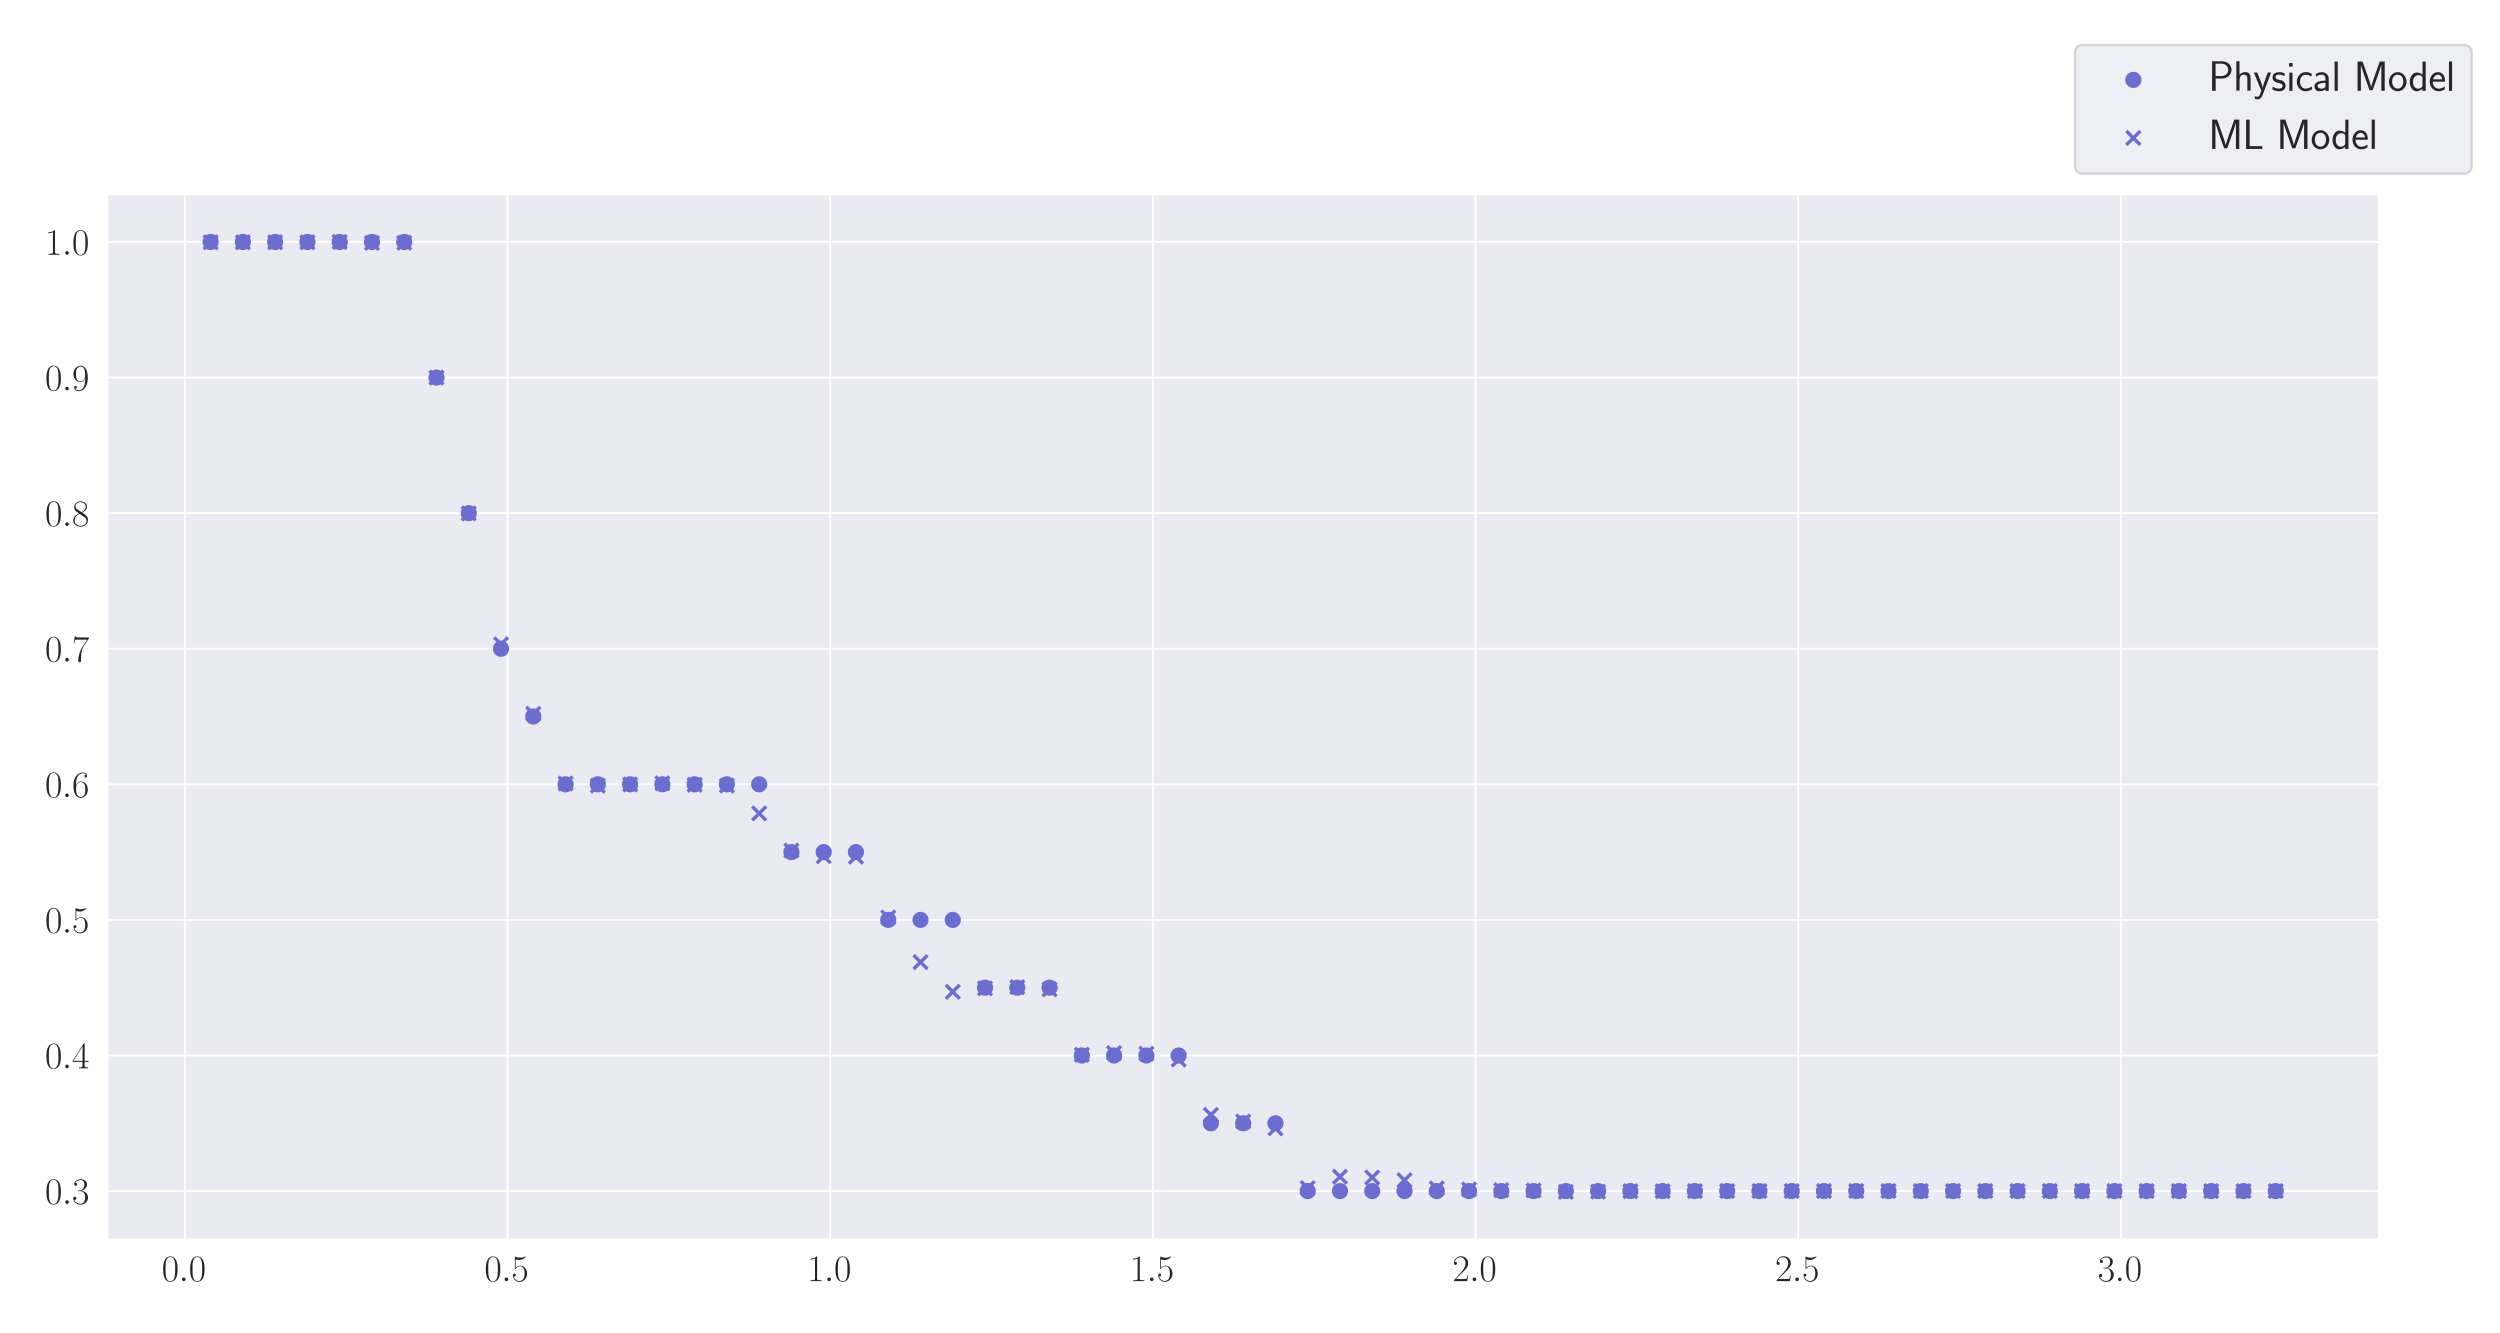 <?xml version="1.0" encoding="utf-8" standalone="no"?>
<!DOCTYPE svg PUBLIC "-//W3C//DTD SVG 1.1//EN"
  "http://www.w3.org/Graphics/SVG/1.1/DTD/svg11.dtd">
<svg xmlns:xlink="http://www.w3.org/1999/xlink" width="1080pt" height="576pt" viewBox="0 0 1080 576" xmlns="http://www.w3.org/2000/svg" version="1.1">
 <defs>
  <style type="text/css">*{stroke-linejoin: round; stroke-linecap: butt}</style>
 </defs>
 <g id="figure_1">
  <g id="patch_1">
   <path d="M 0 576 
L 1080 576 
L 1080 0 
L 0 0 
z
" style="fill: #ffffff"/>
  </g>
  <g id="axes_1">
   <g id="patch_2">
    <path d="M 46.384 535.391 
L 1027.71 535.391 
L 1027.71 84.016 
L 46.384 84.016 
z
" style="fill: #eaeaf2"/>
   </g>
   <g id="matplotlib.axis_1">
    <g id="xtick_1">
     <g id="line2d_1">
      <path d="M 79.838 535.391 
L 79.838 84.016 
" clip-path="url(#p57ca076b16)" style="fill: none; stroke: #ffffff; stroke-width: 0.8; stroke-linecap: round"/>
     </g>
     <g id="text_1">
      <!-- $\mathdefault{0.0}$ -->
      <g style="fill: #262626" transform="translate(69.866 553.461) scale(0.16 -0.16)">
       <defs>
        <path id="CMR17-30" d="M 2688 2025 
C 2688 2416 2682 3080 2413 3591 
C 2176 4039 1798 4198 1466 4198 
C 1158 4198 768 4058 525 3597 
C 269 3118 243 2524 243 2025 
C 243 1661 250 1106 448 619 
C 723 -39 1216 -128 1466 -128 
C 1760 -128 2208 -7 2470 600 
C 2662 1042 2688 1559 2688 2025 
z
M 1466 -26 
C 1056 -26 813 325 723 812 
C 653 1188 653 1738 653 2096 
C 653 2588 653 2997 736 3387 
C 858 3929 1216 4096 1466 4096 
C 1728 4096 2067 3923 2189 3400 
C 2272 3036 2278 2607 2278 2096 
C 2278 1680 2278 1169 2202 792 
C 2067 95 1690 -26 1466 -26 
z
" transform="scale(0.016)"/>
        <path id="CMMI12-3a" d="M 1178 307 
C 1178 492 1024 619 870 619 
C 685 619 557 466 557 313 
C 557 128 710 0 864 0 
C 1050 0 1178 153 1178 307 
z
" transform="scale(0.016)"/>
       </defs>
       <use xlink:href="#CMR17-30" transform="scale(0.996)"/>
       <use xlink:href="#CMMI12-3a" transform="translate(45.69 0) scale(0.996)"/>
       <use xlink:href="#CMR17-30" transform="translate(72.788 0) scale(0.996)"/>
      </g>
     </g>
    </g>
    <g id="xtick_2">
     <g id="line2d_2">
      <path d="M 219.231 535.391 
L 219.231 84.016 
" clip-path="url(#p57ca076b16)" style="fill: none; stroke: #ffffff; stroke-width: 0.8; stroke-linecap: round"/>
     </g>
     <g id="text_2">
      <!-- $\mathdefault{0.5}$ -->
      <g style="fill: #262626" transform="translate(209.259 553.461) scale(0.16 -0.16)">
       <defs>
        <path id="CMR17-35" d="M 730 3692 
C 794 3666 1056 3584 1325 3584 
C 1920 3584 2246 3911 2432 4100 
C 2432 4157 2432 4192 2394 4192 
C 2387 4192 2374 4192 2323 4163 
C 2099 4058 1837 3973 1517 3973 
C 1325 3973 1037 3999 723 4139 
C 653 4171 640 4171 634 4171 
C 602 4171 595 4164 595 4037 
L 595 2203 
C 595 2089 595 2057 659 2057 
C 691 2057 704 2070 736 2114 
C 941 2401 1222 2522 1542 2522 
C 1766 2522 2246 2382 2246 1289 
C 2246 1085 2246 715 2054 421 
C 1894 159 1645 25 1370 25 
C 947 25 518 320 403 814 
C 429 807 480 795 506 795 
C 589 795 749 840 749 1038 
C 749 1210 627 1280 506 1280 
C 358 1280 262 1190 262 1011 
C 262 454 704 -128 1382 -128 
C 2042 -128 2669 440 2669 1264 
C 2669 2030 2170 2624 1549 2624 
C 1222 2624 947 2503 730 2274 
L 730 3692 
z
" transform="scale(0.016)"/>
       </defs>
       <use xlink:href="#CMR17-30" transform="scale(0.996)"/>
       <use xlink:href="#CMMI12-3a" transform="translate(45.69 0) scale(0.996)"/>
       <use xlink:href="#CMR17-35" transform="translate(72.788 0) scale(0.996)"/>
      </g>
     </g>
    </g>
    <g id="xtick_3">
     <g id="line2d_3">
      <path d="M 358.624 535.391 
L 358.624 84.016 
" clip-path="url(#p57ca076b16)" style="fill: none; stroke: #ffffff; stroke-width: 0.8; stroke-linecap: round"/>
     </g>
     <g id="text_3">
      <!-- $\mathdefault{1.0}$ -->
      <g style="fill: #262626" transform="translate(348.652 553.461) scale(0.16 -0.16)">
       <defs>
        <path id="CMR17-31" d="M 1702 4058 
C 1702 4192 1696 4192 1606 4192 
C 1357 3916 979 3827 621 3827 
C 602 3827 570 3827 563 3808 
C 557 3795 557 3782 557 3648 
C 755 3648 1088 3686 1344 3839 
L 1344 461 
C 1344 236 1331 160 781 160 
L 589 160 
L 589 0 
C 896 0 1216 0 1523 0 
C 1830 0 2150 0 2458 0 
L 2458 160 
L 2266 160 
C 1715 160 1702 230 1702 458 
L 1702 4058 
z
" transform="scale(0.016)"/>
       </defs>
       <use xlink:href="#CMR17-31" transform="scale(0.996)"/>
       <use xlink:href="#CMMI12-3a" transform="translate(45.69 0) scale(0.996)"/>
       <use xlink:href="#CMR17-30" transform="translate(72.788 0) scale(0.996)"/>
      </g>
     </g>
    </g>
    <g id="xtick_4">
     <g id="line2d_4">
      <path d="M 498.017 535.391 
L 498.017 84.016 
" clip-path="url(#p57ca076b16)" style="fill: none; stroke: #ffffff; stroke-width: 0.8; stroke-linecap: round"/>
     </g>
     <g id="text_4">
      <!-- $\mathdefault{1.5}$ -->
      <g style="fill: #262626" transform="translate(488.045 553.461) scale(0.16 -0.16)">
       <use xlink:href="#CMR17-31" transform="scale(0.996)"/>
       <use xlink:href="#CMMI12-3a" transform="translate(45.69 0) scale(0.996)"/>
       <use xlink:href="#CMR17-35" transform="translate(72.788 0) scale(0.996)"/>
      </g>
     </g>
    </g>
    <g id="xtick_5">
     <g id="line2d_5">
      <path d="M 637.41 535.391 
L 637.41 84.016 
" clip-path="url(#p57ca076b16)" style="fill: none; stroke: #ffffff; stroke-width: 0.8; stroke-linecap: round"/>
     </g>
     <g id="text_5">
      <!-- $\mathdefault{2.0}$ -->
      <g style="fill: #262626" transform="translate(627.438 553.461) scale(0.16 -0.16)">
       <defs>
        <path id="CMR17-32" d="M 2669 989 
L 2554 989 
C 2490 536 2438 459 2413 420 
C 2381 369 1920 369 1830 369 
L 602 369 
C 832 619 1280 1072 1824 1597 
C 2214 1967 2669 2402 2669 3035 
C 2669 3790 2067 4224 1395 4224 
C 691 4224 262 3604 262 3030 
C 262 2780 448 2748 525 2748 
C 589 2748 781 2787 781 3010 
C 781 3207 614 3264 525 3264 
C 486 3264 448 3258 422 3245 
C 544 3790 915 4058 1306 4058 
C 1862 4058 2227 3617 2227 3035 
C 2227 2479 1901 2000 1536 1584 
L 262 146 
L 262 0 
L 2515 0 
L 2669 989 
z
" transform="scale(0.016)"/>
       </defs>
       <use xlink:href="#CMR17-32" transform="scale(0.996)"/>
       <use xlink:href="#CMMI12-3a" transform="translate(45.69 0) scale(0.996)"/>
       <use xlink:href="#CMR17-30" transform="translate(72.788 0) scale(0.996)"/>
      </g>
     </g>
    </g>
    <g id="xtick_6">
     <g id="line2d_6">
      <path d="M 776.803 535.391 
L 776.803 84.016 
" clip-path="url(#p57ca076b16)" style="fill: none; stroke: #ffffff; stroke-width: 0.8; stroke-linecap: round"/>
     </g>
     <g id="text_6">
      <!-- $\mathdefault{2.5}$ -->
      <g style="fill: #262626" transform="translate(766.831 553.461) scale(0.16 -0.16)">
       <use xlink:href="#CMR17-32" transform="scale(0.996)"/>
       <use xlink:href="#CMMI12-3a" transform="translate(45.69 0) scale(0.996)"/>
       <use xlink:href="#CMR17-35" transform="translate(72.788 0) scale(0.996)"/>
      </g>
     </g>
    </g>
    <g id="xtick_7">
     <g id="line2d_7">
      <path d="M 916.196 535.391 
L 916.196 84.016 
" clip-path="url(#p57ca076b16)" style="fill: none; stroke: #ffffff; stroke-width: 0.8; stroke-linecap: round"/>
     </g>
     <g id="text_7">
      <!-- $\mathdefault{3.0}$ -->
      <g style="fill: #262626" transform="translate(906.224 553.461) scale(0.16 -0.16)">
       <defs>
        <path id="CMR17-33" d="M 1414 2157 
C 1984 2157 2234 1662 2234 1090 
C 2234 320 1824 25 1453 25 
C 1114 25 563 194 390 693 
C 422 680 454 680 486 680 
C 640 680 755 782 755 948 
C 755 1133 614 1216 486 1216 
C 378 1216 211 1165 211 926 
C 211 335 787 -128 1466 -128 
C 2176 -128 2720 430 2720 1085 
C 2720 1707 2208 2157 1600 2227 
C 2086 2328 2554 2756 2554 3329 
C 2554 3820 2048 4179 1472 4179 
C 890 4179 378 3829 378 3329 
C 378 3110 544 3072 627 3072 
C 762 3072 877 3155 877 3321 
C 877 3486 762 3569 627 3569 
C 602 3569 570 3569 544 3557 
C 730 3959 1235 4032 1459 4032 
C 1683 4032 2106 3925 2106 3320 
C 2106 3143 2080 2828 1862 2550 
C 1670 2304 1453 2304 1242 2284 
C 1210 2284 1062 2269 1037 2269 
C 992 2263 966 2257 966 2208 
C 966 2163 973 2157 1101 2157 
L 1414 2157 
z
" transform="scale(0.016)"/>
       </defs>
       <use xlink:href="#CMR17-33" transform="scale(0.996)"/>
       <use xlink:href="#CMMI12-3a" transform="translate(45.69 0) scale(0.996)"/>
       <use xlink:href="#CMR17-30" transform="translate(72.788 0) scale(0.996)"/>
      </g>
     </g>
    </g>
   </g>
   <g id="matplotlib.axis_2">
    <g id="ytick_1">
     <g id="line2d_8">
      <path d="M 46.384 514.544 
L 1027.71 514.544 
" clip-path="url(#p57ca076b16)" style="fill: none; stroke: #ffffff; stroke-width: 0.8; stroke-linecap: round"/>
     </g>
     <g id="text_8">
      <!-- $\mathdefault{0.3}$ -->
      <g style="fill: #262626" transform="translate(19.44 520.079) scale(0.16 -0.16)">
       <use xlink:href="#CMR17-30" transform="scale(0.996)"/>
       <use xlink:href="#CMMI12-3a" transform="translate(45.69 0) scale(0.996)"/>
       <use xlink:href="#CMR17-33" transform="translate(72.788 0) scale(0.996)"/>
      </g>
     </g>
    </g>
    <g id="ytick_2">
     <g id="line2d_9">
      <path d="M 46.384 455.971 
L 1027.71 455.971 
" clip-path="url(#p57ca076b16)" style="fill: none; stroke: #ffffff; stroke-width: 0.8; stroke-linecap: round"/>
     </g>
     <g id="text_9">
      <!-- $\mathdefault{0.4}$ -->
      <g style="fill: #262626" transform="translate(19.44 461.506) scale(0.16 -0.16)">
       <defs>
        <path id="CMR17-34" d="M 2150 4122 
C 2150 4256 2144 4256 2029 4256 
L 128 1254 
L 128 1088 
L 1779 1088 
L 1779 457 
C 1779 224 1766 160 1318 160 
L 1197 160 
L 1197 0 
C 1402 0 1747 0 1965 0 
C 2182 0 2528 0 2733 0 
L 2733 160 
L 2611 160 
C 2163 160 2150 224 2150 457 
L 2150 1088 
L 2803 1088 
L 2803 1254 
L 2150 1254 
L 2150 4122 
z
M 1798 3703 
L 1798 1254 
L 256 1254 
L 1798 3703 
z
" transform="scale(0.016)"/>
       </defs>
       <use xlink:href="#CMR17-30" transform="scale(0.996)"/>
       <use xlink:href="#CMMI12-3a" transform="translate(45.69 0) scale(0.996)"/>
       <use xlink:href="#CMR17-34" transform="translate(72.788 0) scale(0.996)"/>
      </g>
     </g>
    </g>
    <g id="ytick_3">
     <g id="line2d_10">
      <path d="M 46.384 397.398 
L 1027.71 397.398 
" clip-path="url(#p57ca076b16)" style="fill: none; stroke: #ffffff; stroke-width: 0.8; stroke-linecap: round"/>
     </g>
     <g id="text_10">
      <!-- $\mathdefault{0.5}$ -->
      <g style="fill: #262626" transform="translate(19.44 402.933) scale(0.16 -0.16)">
       <use xlink:href="#CMR17-30" transform="scale(0.996)"/>
       <use xlink:href="#CMMI12-3a" transform="translate(45.69 0) scale(0.996)"/>
       <use xlink:href="#CMR17-35" transform="translate(72.788 0) scale(0.996)"/>
      </g>
     </g>
    </g>
    <g id="ytick_4">
     <g id="line2d_11">
      <path d="M 46.384 338.825 
L 1027.71 338.825 
" clip-path="url(#p57ca076b16)" style="fill: none; stroke: #ffffff; stroke-width: 0.8; stroke-linecap: round"/>
     </g>
     <g id="text_11">
      <!-- $\mathdefault{0.6}$ -->
      <g style="fill: #262626" transform="translate(19.44 344.36) scale(0.16 -0.16)">
       <defs>
        <path id="CMR17-36" d="M 678 2176 
C 678 3690 1395 4032 1811 4032 
C 1946 4032 2272 4009 2400 3776 
C 2298 3776 2106 3776 2106 3553 
C 2106 3381 2246 3323 2336 3323 
C 2394 3323 2566 3348 2566 3560 
C 2566 3954 2246 4179 1805 4179 
C 1043 4179 243 3390 243 1984 
C 243 253 966 -128 1478 -128 
C 2099 -128 2688 427 2688 1283 
C 2688 2081 2170 2662 1517 2662 
C 1126 2662 838 2407 678 1960 
L 678 2176 
z
M 1478 25 
C 691 25 691 1200 691 1436 
C 691 1896 909 2560 1504 2560 
C 1613 2560 1926 2560 2138 2120 
C 2253 1870 2253 1609 2253 1289 
C 2253 944 2253 690 2118 434 
C 1978 171 1773 25 1478 25 
z
" transform="scale(0.016)"/>
       </defs>
       <use xlink:href="#CMR17-30" transform="scale(0.996)"/>
       <use xlink:href="#CMMI12-3a" transform="translate(45.69 0) scale(0.996)"/>
       <use xlink:href="#CMR17-36" transform="translate(72.788 0) scale(0.996)"/>
      </g>
     </g>
    </g>
    <g id="ytick_5">
     <g id="line2d_12">
      <path d="M 46.384 280.252 
L 1027.71 280.252 
" clip-path="url(#p57ca076b16)" style="fill: none; stroke: #ffffff; stroke-width: 0.8; stroke-linecap: round"/>
     </g>
     <g id="text_12">
      <!-- $\mathdefault{0.7}$ -->
      <g style="fill: #262626" transform="translate(19.44 285.787) scale(0.16 -0.16)">
       <defs>
        <path id="CMR17-37" d="M 2886 3941 
L 2886 4081 
L 1382 4081 
C 634 4081 621 4165 595 4288 
L 480 4288 
L 294 3094 
L 410 3094 
C 429 3215 474 3540 550 3661 
C 589 3712 1062 3712 1171 3712 
L 2579 3712 
L 1869 2661 
C 1395 1954 1069 999 1069 165 
C 1069 89 1069 -128 1299 -128 
C 1530 -128 1530 89 1530 171 
L 1530 465 
C 1530 1508 1709 2196 2003 2636 
L 2886 3941 
z
" transform="scale(0.016)"/>
       </defs>
       <use xlink:href="#CMR17-30" transform="scale(0.996)"/>
       <use xlink:href="#CMMI12-3a" transform="translate(45.69 0) scale(0.996)"/>
       <use xlink:href="#CMR17-37" transform="translate(72.788 0) scale(0.996)"/>
      </g>
     </g>
    </g>
    <g id="ytick_6">
     <g id="line2d_13">
      <path d="M 46.384 221.679 
L 1027.71 221.679 
" clip-path="url(#p57ca076b16)" style="fill: none; stroke: #ffffff; stroke-width: 0.8; stroke-linecap: round"/>
     </g>
     <g id="text_13">
      <!-- $\mathdefault{0.8}$ -->
      <g style="fill: #262626" transform="translate(19.44 227.214) scale(0.16 -0.16)">
       <defs>
        <path id="CMR17-38" d="M 1741 2264 
C 2144 2467 2554 2773 2554 3263 
C 2554 3841 1990 4179 1472 4179 
C 890 4179 378 3759 378 3180 
C 378 3021 416 2747 666 2505 
C 730 2442 998 2251 1171 2130 
C 883 1983 211 1634 211 934 
C 211 279 838 -128 1459 -128 
C 2144 -128 2720 362 2720 1010 
C 2720 1590 2330 1857 2074 2029 
L 1741 2264 
z
M 902 2822 
C 851 2854 595 3051 595 3351 
C 595 3739 998 4032 1459 4032 
C 1965 4032 2336 3676 2336 3262 
C 2336 2669 1670 2331 1638 2331 
C 1632 2331 1626 2331 1574 2370 
L 902 2822 
z
M 2080 1519 
C 2176 1449 2483 1240 2483 851 
C 2483 381 2010 25 1472 25 
C 890 25 448 438 448 940 
C 448 1443 838 1862 1280 2060 
L 2080 1519 
z
" transform="scale(0.016)"/>
       </defs>
       <use xlink:href="#CMR17-30" transform="scale(0.996)"/>
       <use xlink:href="#CMMI12-3a" transform="translate(45.69 0) scale(0.996)"/>
       <use xlink:href="#CMR17-38" transform="translate(72.788 0) scale(0.996)"/>
      </g>
     </g>
    </g>
    <g id="ytick_7">
     <g id="line2d_14">
      <path d="M 46.384 163.106 
L 1027.71 163.106 
" clip-path="url(#p57ca076b16)" style="fill: none; stroke: #ffffff; stroke-width: 0.8; stroke-linecap: round"/>
     </g>
     <g id="text_14">
      <!-- $\mathdefault{0.9}$ -->
      <g style="fill: #262626" transform="translate(19.44 168.641) scale(0.16 -0.16)">
       <defs>
        <path id="CMR17-39" d="M 2253 1864 
C 2253 464 1670 31 1190 31 
C 1043 31 685 31 538 294 
C 704 268 826 357 826 518 
C 826 692 685 749 595 749 
C 538 749 365 723 365 506 
C 365 71 742 -128 1203 -128 
C 1939 -128 2688 674 2688 2073 
C 2688 3817 1971 4179 1485 4179 
C 851 4179 243 3628 243 2778 
C 243 1991 762 1408 1414 1408 
C 1952 1408 2189 1903 2253 2112 
L 2253 1864 
z
M 1427 1510 
C 1254 1510 1011 1542 813 1922 
C 678 2169 678 2461 678 2771 
C 678 3146 678 3405 858 3684 
C 947 3817 1114 4032 1485 4032 
C 2240 4032 2240 2885 2240 2632 
C 2240 2182 2035 1510 1427 1510 
z
" transform="scale(0.016)"/>
       </defs>
       <use xlink:href="#CMR17-30" transform="scale(0.996)"/>
       <use xlink:href="#CMMI12-3a" transform="translate(45.69 0) scale(0.996)"/>
       <use xlink:href="#CMR17-39" transform="translate(72.788 0) scale(0.996)"/>
      </g>
     </g>
    </g>
    <g id="ytick_8">
     <g id="line2d_15">
      <path d="M 46.384 104.533 
L 1027.71 104.533 
" clip-path="url(#p57ca076b16)" style="fill: none; stroke: #ffffff; stroke-width: 0.8; stroke-linecap: round"/>
     </g>
     <g id="text_15">
      <!-- $\mathdefault{1.0}$ -->
      <g style="fill: #262626" transform="translate(19.44 110.068) scale(0.16 -0.16)">
       <use xlink:href="#CMR17-31" transform="scale(0.996)"/>
       <use xlink:href="#CMMI12-3a" transform="translate(45.69 0) scale(0.996)"/>
       <use xlink:href="#CMR17-30" transform="translate(72.788 0) scale(0.996)"/>
      </g>
     </g>
    </g>
   </g>
   <g id="PathCollection_1">
    <defs>
     <path id="m3c0a333de8" d="M 0 3 
C 0.796 3 1.559 2.684 2.121 2.121 
C 2.684 1.559 3 0.796 3 0 
C 3 -0.796 2.684 -1.559 2.121 -2.121 
C 1.559 -2.684 0.796 -3 0 -3 
C -0.796 -3 -1.559 -2.684 -2.121 -2.121 
C -2.684 -1.559 -3 -0.796 -3 0 
C -3 0.796 -2.684 1.559 -2.121 2.121 
C -1.559 2.684 -0.796 3 0 3 
z
" style="stroke: #6b6ecf"/>
    </defs>
    <g clip-path="url(#p57ca076b16)">
     <use xlink:href="#m3c0a333de8" x="90.989" y="104.533" style="fill: #6b6ecf; stroke: #6b6ecf"/>
     <use xlink:href="#m3c0a333de8" x="104.929" y="104.533" style="fill: #6b6ecf; stroke: #6b6ecf"/>
     <use xlink:href="#m3c0a333de8" x="118.868" y="104.533" style="fill: #6b6ecf; stroke: #6b6ecf"/>
     <use xlink:href="#m3c0a333de8" x="132.807" y="104.533" style="fill: #6b6ecf; stroke: #6b6ecf"/>
     <use xlink:href="#m3c0a333de8" x="146.746" y="104.533" style="fill: #6b6ecf; stroke: #6b6ecf"/>
     <use xlink:href="#m3c0a333de8" x="160.686" y="104.533" style="fill: #6b6ecf; stroke: #6b6ecf"/>
     <use xlink:href="#m3c0a333de8" x="174.625" y="104.533" style="fill: #6b6ecf; stroke: #6b6ecf"/>
     <use xlink:href="#m3c0a333de8" x="188.564" y="163.106" style="fill: #6b6ecf; stroke: #6b6ecf"/>
     <use xlink:href="#m3c0a333de8" x="202.504" y="221.679" style="fill: #6b6ecf; stroke: #6b6ecf"/>
     <use xlink:href="#m3c0a333de8" x="216.443" y="280.252" style="fill: #6b6ecf; stroke: #6b6ecf"/>
     <use xlink:href="#m3c0a333de8" x="230.382" y="309.538" style="fill: #6b6ecf; stroke: #6b6ecf"/>
     <use xlink:href="#m3c0a333de8" x="244.322" y="338.825" style="fill: #6b6ecf; stroke: #6b6ecf"/>
     <use xlink:href="#m3c0a333de8" x="258.261" y="338.825" style="fill: #6b6ecf; stroke: #6b6ecf"/>
     <use xlink:href="#m3c0a333de8" x="272.2" y="338.825" style="fill: #6b6ecf; stroke: #6b6ecf"/>
     <use xlink:href="#m3c0a333de8" x="286.139" y="338.825" style="fill: #6b6ecf; stroke: #6b6ecf"/>
     <use xlink:href="#m3c0a333de8" x="300.079" y="338.825" style="fill: #6b6ecf; stroke: #6b6ecf"/>
     <use xlink:href="#m3c0a333de8" x="314.018" y="338.825" style="fill: #6b6ecf; stroke: #6b6ecf"/>
     <use xlink:href="#m3c0a333de8" x="327.957" y="338.825" style="fill: #6b6ecf; stroke: #6b6ecf"/>
     <use xlink:href="#m3c0a333de8" x="341.897" y="368.111" style="fill: #6b6ecf; stroke: #6b6ecf"/>
     <use xlink:href="#m3c0a333de8" x="355.836" y="368.111" style="fill: #6b6ecf; stroke: #6b6ecf"/>
     <use xlink:href="#m3c0a333de8" x="369.775" y="368.111" style="fill: #6b6ecf; stroke: #6b6ecf"/>
     <use xlink:href="#m3c0a333de8" x="383.714" y="397.398" style="fill: #6b6ecf; stroke: #6b6ecf"/>
     <use xlink:href="#m3c0a333de8" x="397.654" y="397.398" style="fill: #6b6ecf; stroke: #6b6ecf"/>
     <use xlink:href="#m3c0a333de8" x="411.593" y="397.398" style="fill: #6b6ecf; stroke: #6b6ecf"/>
     <use xlink:href="#m3c0a333de8" x="425.532" y="426.684" style="fill: #6b6ecf; stroke: #6b6ecf"/>
     <use xlink:href="#m3c0a333de8" x="439.472" y="426.684" style="fill: #6b6ecf; stroke: #6b6ecf"/>
     <use xlink:href="#m3c0a333de8" x="453.411" y="426.684" style="fill: #6b6ecf; stroke: #6b6ecf"/>
     <use xlink:href="#m3c0a333de8" x="467.35" y="455.971" style="fill: #6b6ecf; stroke: #6b6ecf"/>
     <use xlink:href="#m3c0a333de8" x="481.29" y="455.971" style="fill: #6b6ecf; stroke: #6b6ecf"/>
     <use xlink:href="#m3c0a333de8" x="495.229" y="455.971" style="fill: #6b6ecf; stroke: #6b6ecf"/>
     <use xlink:href="#m3c0a333de8" x="509.168" y="455.971" style="fill: #6b6ecf; stroke: #6b6ecf"/>
     <use xlink:href="#m3c0a333de8" x="523.107" y="485.257" style="fill: #6b6ecf; stroke: #6b6ecf"/>
     <use xlink:href="#m3c0a333de8" x="537.047" y="485.257" style="fill: #6b6ecf; stroke: #6b6ecf"/>
     <use xlink:href="#m3c0a333de8" x="550.986" y="485.257" style="fill: #6b6ecf; stroke: #6b6ecf"/>
     <use xlink:href="#m3c0a333de8" x="564.925" y="514.544" style="fill: #6b6ecf; stroke: #6b6ecf"/>
     <use xlink:href="#m3c0a333de8" x="578.865" y="514.544" style="fill: #6b6ecf; stroke: #6b6ecf"/>
     <use xlink:href="#m3c0a333de8" x="592.804" y="514.544" style="fill: #6b6ecf; stroke: #6b6ecf"/>
     <use xlink:href="#m3c0a333de8" x="606.743" y="514.544" style="fill: #6b6ecf; stroke: #6b6ecf"/>
     <use xlink:href="#m3c0a333de8" x="620.683" y="514.544" style="fill: #6b6ecf; stroke: #6b6ecf"/>
     <use xlink:href="#m3c0a333de8" x="634.622" y="514.544" style="fill: #6b6ecf; stroke: #6b6ecf"/>
     <use xlink:href="#m3c0a333de8" x="648.561" y="514.544" style="fill: #6b6ecf; stroke: #6b6ecf"/>
     <use xlink:href="#m3c0a333de8" x="662.5" y="514.544" style="fill: #6b6ecf; stroke: #6b6ecf"/>
     <use xlink:href="#m3c0a333de8" x="676.44" y="514.544" style="fill: #6b6ecf; stroke: #6b6ecf"/>
     <use xlink:href="#m3c0a333de8" x="690.379" y="514.544" style="fill: #6b6ecf; stroke: #6b6ecf"/>
     <use xlink:href="#m3c0a333de8" x="704.318" y="514.544" style="fill: #6b6ecf; stroke: #6b6ecf"/>
     <use xlink:href="#m3c0a333de8" x="718.258" y="514.544" style="fill: #6b6ecf; stroke: #6b6ecf"/>
     <use xlink:href="#m3c0a333de8" x="732.197" y="514.544" style="fill: #6b6ecf; stroke: #6b6ecf"/>
     <use xlink:href="#m3c0a333de8" x="746.136" y="514.544" style="fill: #6b6ecf; stroke: #6b6ecf"/>
     <use xlink:href="#m3c0a333de8" x="760.076" y="514.544" style="fill: #6b6ecf; stroke: #6b6ecf"/>
     <use xlink:href="#m3c0a333de8" x="774.015" y="514.544" style="fill: #6b6ecf; stroke: #6b6ecf"/>
     <use xlink:href="#m3c0a333de8" x="787.954" y="514.544" style="fill: #6b6ecf; stroke: #6b6ecf"/>
     <use xlink:href="#m3c0a333de8" x="801.893" y="514.544" style="fill: #6b6ecf; stroke: #6b6ecf"/>
     <use xlink:href="#m3c0a333de8" x="815.833" y="514.544" style="fill: #6b6ecf; stroke: #6b6ecf"/>
     <use xlink:href="#m3c0a333de8" x="829.772" y="514.544" style="fill: #6b6ecf; stroke: #6b6ecf"/>
     <use xlink:href="#m3c0a333de8" x="843.711" y="514.544" style="fill: #6b6ecf; stroke: #6b6ecf"/>
     <use xlink:href="#m3c0a333de8" x="857.651" y="514.544" style="fill: #6b6ecf; stroke: #6b6ecf"/>
     <use xlink:href="#m3c0a333de8" x="871.59" y="514.544" style="fill: #6b6ecf; stroke: #6b6ecf"/>
     <use xlink:href="#m3c0a333de8" x="885.529" y="514.544" style="fill: #6b6ecf; stroke: #6b6ecf"/>
     <use xlink:href="#m3c0a333de8" x="899.468" y="514.544" style="fill: #6b6ecf; stroke: #6b6ecf"/>
     <use xlink:href="#m3c0a333de8" x="913.408" y="514.544" style="fill: #6b6ecf; stroke: #6b6ecf"/>
     <use xlink:href="#m3c0a333de8" x="927.347" y="514.544" style="fill: #6b6ecf; stroke: #6b6ecf"/>
     <use xlink:href="#m3c0a333de8" x="941.286" y="514.544" style="fill: #6b6ecf; stroke: #6b6ecf"/>
     <use xlink:href="#m3c0a333de8" x="955.226" y="514.544" style="fill: #6b6ecf; stroke: #6b6ecf"/>
     <use xlink:href="#m3c0a333de8" x="969.165" y="514.544" style="fill: #6b6ecf; stroke: #6b6ecf"/>
     <use xlink:href="#m3c0a333de8" x="983.104" y="514.544" style="fill: #6b6ecf; stroke: #6b6ecf"/>
    </g>
   </g>
   <g id="PathCollection_2">
    <defs>
     <path id="m055e6cb78d" d="M -3 3 
L 3 -3 
M -3 -3 
L 3 3 
" style="stroke: #6b6ecf; stroke-width: 1.5"/>
    </defs>
    <g clip-path="url(#p57ca076b16)">
     <use xlink:href="#m055e6cb78d" x="90.989" y="104.678" style="fill: #6b6ecf; stroke: #6b6ecf; stroke-width: 1.5"/>
     <use xlink:href="#m055e6cb78d" x="104.929" y="104.678" style="fill: #6b6ecf; stroke: #6b6ecf; stroke-width: 1.5"/>
     <use xlink:href="#m055e6cb78d" x="118.868" y="104.678" style="fill: #6b6ecf; stroke: #6b6ecf; stroke-width: 1.5"/>
     <use xlink:href="#m055e6cb78d" x="132.807" y="104.678" style="fill: #6b6ecf; stroke: #6b6ecf; stroke-width: 1.5"/>
     <use xlink:href="#m055e6cb78d" x="146.746" y="104.545" style="fill: #6b6ecf; stroke: #6b6ecf; stroke-width: 1.5"/>
     <use xlink:href="#m055e6cb78d" x="160.686" y="104.92" style="fill: #6b6ecf; stroke: #6b6ecf; stroke-width: 1.5"/>
     <use xlink:href="#m055e6cb78d" x="174.625" y="104.865" style="fill: #6b6ecf; stroke: #6b6ecf; stroke-width: 1.5"/>
     <use xlink:href="#m055e6cb78d" x="188.564" y="163.122" style="fill: #6b6ecf; stroke: #6b6ecf; stroke-width: 1.5"/>
     <use xlink:href="#m055e6cb78d" x="202.504" y="221.795" style="fill: #6b6ecf; stroke: #6b6ecf; stroke-width: 1.5"/>
     <use xlink:href="#m055e6cb78d" x="216.443" y="278.321" style="fill: #6b6ecf; stroke: #6b6ecf; stroke-width: 1.5"/>
     <use xlink:href="#m055e6cb78d" x="230.382" y="308.383" style="fill: #6b6ecf; stroke: #6b6ecf; stroke-width: 1.5"/>
     <use xlink:href="#m055e6cb78d" x="244.322" y="338.465" style="fill: #6b6ecf; stroke: #6b6ecf; stroke-width: 1.5"/>
     <use xlink:href="#m055e6cb78d" x="258.261" y="339.388" style="fill: #6b6ecf; stroke: #6b6ecf; stroke-width: 1.5"/>
     <use xlink:href="#m055e6cb78d" x="272.2" y="338.883" style="fill: #6b6ecf; stroke: #6b6ecf; stroke-width: 1.5"/>
     <use xlink:href="#m055e6cb78d" x="286.139" y="338.385" style="fill: #6b6ecf; stroke: #6b6ecf; stroke-width: 1.5"/>
     <use xlink:href="#m055e6cb78d" x="300.079" y="339.022" style="fill: #6b6ecf; stroke: #6b6ecf; stroke-width: 1.5"/>
     <use xlink:href="#m055e6cb78d" x="314.018" y="339.375" style="fill: #6b6ecf; stroke: #6b6ecf; stroke-width: 1.5"/>
     <use xlink:href="#m055e6cb78d" x="327.957" y="351.398" style="fill: #6b6ecf; stroke: #6b6ecf; stroke-width: 1.5"/>
     <use xlink:href="#m055e6cb78d" x="341.897" y="367.456" style="fill: #6b6ecf; stroke: #6b6ecf; stroke-width: 1.5"/>
     <use xlink:href="#m055e6cb78d" x="355.836" y="369.867" style="fill: #6b6ecf; stroke: #6b6ecf; stroke-width: 1.5"/>
     <use xlink:href="#m055e6cb78d" x="369.775" y="370.063" style="fill: #6b6ecf; stroke: #6b6ecf; stroke-width: 1.5"/>
     <use xlink:href="#m055e6cb78d" x="383.714" y="396.383" style="fill: #6b6ecf; stroke: #6b6ecf; stroke-width: 1.5"/>
     <use xlink:href="#m055e6cb78d" x="397.654" y="415.641" style="fill: #6b6ecf; stroke: #6b6ecf; stroke-width: 1.5"/>
     <use xlink:href="#m055e6cb78d" x="411.593" y="428.46" style="fill: #6b6ecf; stroke: #6b6ecf; stroke-width: 1.5"/>
     <use xlink:href="#m055e6cb78d" x="425.532" y="426.949" style="fill: #6b6ecf; stroke: #6b6ecf; stroke-width: 1.5"/>
     <use xlink:href="#m055e6cb78d" x="439.472" y="426.443" style="fill: #6b6ecf; stroke: #6b6ecf; stroke-width: 1.5"/>
     <use xlink:href="#m055e6cb78d" x="453.411" y="427.382" style="fill: #6b6ecf; stroke: #6b6ecf; stroke-width: 1.5"/>
     <use xlink:href="#m055e6cb78d" x="467.35" y="455.657" style="fill: #6b6ecf; stroke: #6b6ecf; stroke-width: 1.5"/>
     <use xlink:href="#m055e6cb78d" x="481.29" y="454.931" style="fill: #6b6ecf; stroke: #6b6ecf; stroke-width: 1.5"/>
     <use xlink:href="#m055e6cb78d" x="495.229" y="455.199" style="fill: #6b6ecf; stroke: #6b6ecf; stroke-width: 1.5"/>
     <use xlink:href="#m055e6cb78d" x="509.168" y="457.716" style="fill: #6b6ecf; stroke: #6b6ecf; stroke-width: 1.5"/>
     <use xlink:href="#m055e6cb78d" x="523.107" y="481.633" style="fill: #6b6ecf; stroke: #6b6ecf; stroke-width: 1.5"/>
     <use xlink:href="#m055e6cb78d" x="537.047" y="484.498" style="fill: #6b6ecf; stroke: #6b6ecf; stroke-width: 1.5"/>
     <use xlink:href="#m055e6cb78d" x="550.986" y="487.424" style="fill: #6b6ecf; stroke: #6b6ecf; stroke-width: 1.5"/>
     <use xlink:href="#m055e6cb78d" x="564.925" y="513.281" style="fill: #6b6ecf; stroke: #6b6ecf; stroke-width: 1.5"/>
     <use xlink:href="#m055e6cb78d" x="578.865" y="508.339" style="fill: #6b6ecf; stroke: #6b6ecf; stroke-width: 1.5"/>
     <use xlink:href="#m055e6cb78d" x="592.804" y="508.671" style="fill: #6b6ecf; stroke: #6b6ecf; stroke-width: 1.5"/>
     <use xlink:href="#m055e6cb78d" x="606.743" y="509.863" style="fill: #6b6ecf; stroke: #6b6ecf; stroke-width: 1.5"/>
     <use xlink:href="#m055e6cb78d" x="620.683" y="513.405" style="fill: #6b6ecf; stroke: #6b6ecf; stroke-width: 1.5"/>
     <use xlink:href="#m055e6cb78d" x="634.622" y="513.843" style="fill: #6b6ecf; stroke: #6b6ecf; stroke-width: 1.5"/>
     <use xlink:href="#m055e6cb78d" x="648.561" y="514.146" style="fill: #6b6ecf; stroke: #6b6ecf; stroke-width: 1.5"/>
     <use xlink:href="#m055e6cb78d" x="662.5" y="514.276" style="fill: #6b6ecf; stroke: #6b6ecf; stroke-width: 1.5"/>
     <use xlink:href="#m055e6cb78d" x="676.44" y="514.874" style="fill: #6b6ecf; stroke: #6b6ecf; stroke-width: 1.5"/>
     <use xlink:href="#m055e6cb78d" x="690.379" y="514.809" style="fill: #6b6ecf; stroke: #6b6ecf; stroke-width: 1.5"/>
     <use xlink:href="#m055e6cb78d" x="704.318" y="514.635" style="fill: #6b6ecf; stroke: #6b6ecf; stroke-width: 1.5"/>
     <use xlink:href="#m055e6cb78d" x="718.258" y="514.633" style="fill: #6b6ecf; stroke: #6b6ecf; stroke-width: 1.5"/>
     <use xlink:href="#m055e6cb78d" x="732.197" y="514.554" style="fill: #6b6ecf; stroke: #6b6ecf; stroke-width: 1.5"/>
     <use xlink:href="#m055e6cb78d" x="746.136" y="514.512" style="fill: #6b6ecf; stroke: #6b6ecf; stroke-width: 1.5"/>
     <use xlink:href="#m055e6cb78d" x="760.076" y="514.512" style="fill: #6b6ecf; stroke: #6b6ecf; stroke-width: 1.5"/>
     <use xlink:href="#m055e6cb78d" x="774.015" y="514.512" style="fill: #6b6ecf; stroke: #6b6ecf; stroke-width: 1.5"/>
     <use xlink:href="#m055e6cb78d" x="787.954" y="514.512" style="fill: #6b6ecf; stroke: #6b6ecf; stroke-width: 1.5"/>
     <use xlink:href="#m055e6cb78d" x="801.893" y="514.512" style="fill: #6b6ecf; stroke: #6b6ecf; stroke-width: 1.5"/>
     <use xlink:href="#m055e6cb78d" x="815.833" y="514.512" style="fill: #6b6ecf; stroke: #6b6ecf; stroke-width: 1.5"/>
     <use xlink:href="#m055e6cb78d" x="829.772" y="514.512" style="fill: #6b6ecf; stroke: #6b6ecf; stroke-width: 1.5"/>
     <use xlink:href="#m055e6cb78d" x="843.711" y="514.512" style="fill: #6b6ecf; stroke: #6b6ecf; stroke-width: 1.5"/>
     <use xlink:href="#m055e6cb78d" x="857.651" y="514.512" style="fill: #6b6ecf; stroke: #6b6ecf; stroke-width: 1.5"/>
     <use xlink:href="#m055e6cb78d" x="871.59" y="514.512" style="fill: #6b6ecf; stroke: #6b6ecf; stroke-width: 1.5"/>
     <use xlink:href="#m055e6cb78d" x="885.529" y="514.512" style="fill: #6b6ecf; stroke: #6b6ecf; stroke-width: 1.5"/>
     <use xlink:href="#m055e6cb78d" x="899.468" y="514.512" style="fill: #6b6ecf; stroke: #6b6ecf; stroke-width: 1.5"/>
     <use xlink:href="#m055e6cb78d" x="913.408" y="514.512" style="fill: #6b6ecf; stroke: #6b6ecf; stroke-width: 1.5"/>
     <use xlink:href="#m055e6cb78d" x="927.347" y="514.512" style="fill: #6b6ecf; stroke: #6b6ecf; stroke-width: 1.5"/>
     <use xlink:href="#m055e6cb78d" x="941.286" y="514.512" style="fill: #6b6ecf; stroke: #6b6ecf; stroke-width: 1.5"/>
     <use xlink:href="#m055e6cb78d" x="955.226" y="514.512" style="fill: #6b6ecf; stroke: #6b6ecf; stroke-width: 1.5"/>
     <use xlink:href="#m055e6cb78d" x="969.165" y="514.512" style="fill: #6b6ecf; stroke: #6b6ecf; stroke-width: 1.5"/>
     <use xlink:href="#m055e6cb78d" x="983.104" y="514.512" style="fill: #6b6ecf; stroke: #6b6ecf; stroke-width: 1.5"/>
    </g>
   </g>
   <g id="patch_3">
    <path d="M 46.384 535.391 
L 46.384 84.016 
" style="fill: none; stroke: #ffffff; stroke-width: 0.8; stroke-linejoin: miter; stroke-linecap: square"/>
   </g>
   <g id="patch_4">
    <path d="M 1027.71 535.391 
L 1027.71 84.016 
" style="fill: none; stroke: #ffffff; stroke-width: 0.8; stroke-linejoin: miter; stroke-linecap: square"/>
   </g>
   <g id="patch_5">
    <path d="M 46.384 535.391 
L 1027.71 535.391 
" style="fill: none; stroke: #ffffff; stroke-width: 0.8; stroke-linejoin: miter; stroke-linecap: square"/>
   </g>
   <g id="patch_6">
    <path d="M 46.384 84.016 
L 1027.71 84.016 
" style="fill: none; stroke: #ffffff; stroke-width: 0.8; stroke-linejoin: miter; stroke-linecap: square"/>
   </g>
   <g id="legend_1">
    <g id="patch_7">
     <path d="M 899.989 75.016 
L 1064.176 75.016 
Q 1067.776 75.016 1067.776 71.416 
L 1067.776 23.04 
Q 1067.776 19.44 1064.176 19.44 
L 899.989 19.44 
Q 896.389 19.44 896.389 23.04 
L 896.389 71.416 
Q 896.389 75.016 899.989 75.016 
z
" style="fill: #eaeaf2; opacity: 0.8; stroke: #cccccc; stroke-linejoin: miter"/>
    </g>
    <g id="PathCollection_3">
     <g>
      <use xlink:href="#m3c0a333de8" x="921.589" y="34.515" style="fill: #6b6ecf; stroke: #6b6ecf"/>
     </g>
    </g>
    <g id="text_16">
     <!-- Physical Model -->
     <g style="fill: #262626" transform="translate(953.989 39.24) scale(0.18 -0.18)">
      <defs>
       <path id="CMSS17-50" d="M 2106 1856 
C 2874 1856 3501 2453 3501 3158 
C 3501 3850 2899 4453 2067 4453 
L 570 4453 
L 570 0 
L 1107 0 
L 1107 1856 
L 2106 1856 
z
M 1926 4096 
C 2669 4096 2995 3627 2995 3157 
C 2995 2720 2694 2226 1926 2226 
L 1094 2226 
L 1094 4096 
L 1926 4096 
z
" transform="scale(0.016)"/>
       <path id="CMSS17-68" d="M 2618 1891 
C 2618 2292 2522 2820 1798 2820 
C 1395 2820 1133 2623 947 2407 
L 947 4448 
L 474 4448 
L 474 32 
L 960 32 
L 960 1573 
C 960 1973 1114 2432 1549 2432 
C 2112 2432 2131 2056 2131 1839 
L 2131 32 
L 2618 32 
L 2618 1891 
z
" transform="scale(0.016)"/>
       <path id="CMSS17-79" d="M 2675 2752 
L 2176 2752 
C 1632 1294 1446 702 1434 383 
L 1427 383 
C 1408 696 1126 1460 902 2007 
L 602 2752 
L 83 2752 
L 1216 13 
C 1146 -178 1043 -465 1011 -529 
C 870 -885 774 -885 672 -885 
C 646 -885 442 -885 211 -809 
L 250 -1229 
C 410 -1261 570 -1280 685 -1280 
C 845 -1280 1165 -1280 1459 -497 
L 2675 2752 
z
" transform="scale(0.016)"/>
       <path id="CMSS17-73" d="M 2061 2627 
C 1683 2807 1389 2807 1197 2807 
C 742 2807 198 2648 198 2003 
C 198 1359 902 1218 1094 1179 
C 1389 1122 1715 1058 1715 740 
C 1715 337 1254 337 1171 337 
C 915 337 563 407 243 638 
L 166 210 
C 531 0 883 -64 1178 -64 
C 1965 -64 2163 416 2163 781 
C 2163 1094 1984 1305 1862 1401 
C 1651 1568 1574 1587 1050 1696 
C 960 1709 646 1779 646 2066 
C 646 2432 1050 2432 1139 2432 
C 1555 2432 1811 2303 1984 2208 
L 2061 2627 
z
" transform="scale(0.016)"/>
       <path id="CMSS17-69" d="M 979 4183 
L 442 4183 
L 442 3648 
L 979 3648 
L 979 4183 
z
M 947 2739 
L 474 2739 
L 474 0 
L 947 0 
L 947 2739 
z
" transform="scale(0.016)"/>
       <path id="CMSS17-63" d="M 2464 2541 
C 2464 2585 2170 2714 2093 2739 
C 1882 2816 1613 2816 1542 2816 
C 710 2816 211 2093 211 1363 
C 211 595 768 -64 1517 -64 
C 1946 -64 2253 76 2502 242 
L 2464 664 
C 2189 453 1869 337 1523 337 
C 1024 337 698 774 698 1369 
C 698 1831 909 2414 1549 2414 
C 1901 2414 2099 2343 2394 2145 
L 2464 2541 
z
" transform="scale(0.016)"/>
       <path id="CMSS17-61" d="M 2406 1791 
C 2406 2392 1978 2808 1402 2808 
C 1120 2808 813 2757 461 2553 
L 499 2135 
C 659 2248 934 2432 1395 2432 
C 1722 2432 1920 2180 1920 1782 
L 1920 1536 
C 896 1536 256 1238 256 726 
C 256 461 416 -64 947 -64 
C 1043 -64 1562 -64 1933 217 
L 1933 -19 
L 2406 -19 
L 2406 1791 
z
M 1920 816 
C 1920 701 1920 548 1728 434 
C 1562 325 1350 325 1261 325 
C 941 325 723 511 723 744 
C 723 1211 1722 1211 1920 1211 
L 1920 816 
z
" transform="scale(0.016)"/>
       <path id="CMSS17-6c" d="M 947 4416 
L 474 4416 
L 474 0 
L 947 0 
L 947 4416 
z
" transform="scale(0.016)"/>
       <path id="CMSS17-4d" d="M 3194 2371 
L 2886 1473 
C 2835 1307 2662 791 2624 587 
L 2618 587 
C 2598 715 2560 849 2458 1174 
C 2400 1365 2336 1562 2272 1741 
L 1325 4416 
L 576 4416 
L 576 0 
L 1075 0 
L 1075 3900 
L 1082 3900 
C 1082 3894 1139 3613 1530 2499 
L 2374 96 
L 2848 96 
L 3610 2231 
C 3661 2378 3821 2843 3891 3066 
C 3955 3257 4115 3728 4154 3913 
L 4160 3913 
L 4160 0 
L 4666 0 
L 4666 4416 
L 3923 4416 
L 3194 2371 
z
" transform="scale(0.016)"/>
       <path id="CMSS17-6f" d="M 2829 1356 
C 2829 2176 2221 2816 1504 2816 
C 768 2816 173 2157 173 1356 
C 173 544 787 -64 1498 -64 
C 2227 -64 2829 563 2829 1356 
z
M 1504 337 
C 1050 337 659 709 659 1408 
C 659 2151 1114 2427 1498 2427 
C 1914 2427 2342 2126 2342 1408 
C 2342 683 1926 337 1504 337 
z
" transform="scale(0.016)"/>
       <path id="CMSS17-64" d="M 2611 4416 
L 2138 4416 
L 2138 2438 
C 1939 2603 1613 2756 1254 2756 
C 672 2756 211 2131 211 1347 
C 211 562 666 -64 1235 -64 
C 1677 -64 1971 172 2125 306 
L 2125 -13 
L 2611 -13 
L 2611 4416 
z
M 2125 836 
C 2125 747 2125 653 1926 482 
C 1798 375 1645 325 1498 325 
C 1152 325 698 576 698 1340 
C 698 2134 1210 2368 1562 2368 
C 1798 2368 1990 2254 2125 2065 
L 2125 836 
z
" transform="scale(0.016)"/>
       <path id="CMSS17-65" d="M 2502 1377 
C 2502 1590 2490 2003 2285 2345 
C 2061 2713 1696 2816 1421 2816 
C 755 2816 192 2188 192 1375 
C 192 582 774 -64 1510 -64 
C 1798 -64 2150 19 2470 248 
C 2470 274 2458 414 2451 420 
C 2451 433 2432 630 2432 656 
C 2125 407 1773 325 1517 325 
C 1107 325 666 667 646 1377 
L 2502 1377 
z
M 698 1728 
C 781 2084 1062 2421 1421 2421 
C 1517 2421 1965 2421 2080 1728 
L 698 1728 
z
" transform="scale(0.016)"/>
      </defs>
      <use xlink:href="#CMSS17-50" transform="scale(0.996)"/>
      <use xlink:href="#CMSS17-68" transform="translate(59.736 0) scale(0.996)"/>
      <use xlink:href="#CMSS17-79" transform="translate(107.941 0) scale(0.996)"/>
      <use xlink:href="#CMSS17-73" transform="translate(150.941 0) scale(0.996)"/>
      <use xlink:href="#CMSS17-69" transform="translate(186.854 0) scale(0.996)"/>
      <use xlink:href="#CMSS17-63" transform="translate(209.035 0) scale(0.996)"/>
      <use xlink:href="#CMSS17-61" transform="translate(250.674 0) scale(0.996)"/>
      <use xlink:href="#CMSS17-6c" transform="translate(295.596 0) scale(0.996)"/>
      <use xlink:href="#CMSS17-4d" transform="translate(349.006 0) scale(0.996)"/>
      <use xlink:href="#CMSS17-6f" transform="translate(430.682 0) scale(0.996)"/>
      <use xlink:href="#CMSS17-64" transform="translate(480.128 0) scale(0.996)"/>
      <use xlink:href="#CMSS17-65" transform="translate(528.333 0) scale(0.996)"/>
      <use xlink:href="#CMSS17-6c" transform="translate(569.971 0) scale(0.996)"/>
     </g>
    </g>
    <g id="PathCollection_4">
     <g>
      <use xlink:href="#m055e6cb78d" x="921.589" y="59.603" style="fill: #6b6ecf; stroke: #6b6ecf; stroke-width: 1.5"/>
     </g>
    </g>
    <g id="text_17">
     <!-- ML Model -->
     <g style="fill: #262626" transform="translate(953.989 64.328) scale(0.18 -0.18)">
      <defs>
       <path id="CMSS17-4c" d="M 1670 414 
C 1594 414 1517 414 1440 414 
L 1101 414 
L 1101 4416 
L 563 4416 
L 563 0 
L 3002 0 
L 3002 414 
L 1670 414 
z
" transform="scale(0.016)"/>
      </defs>
      <use xlink:href="#CMSS17-4d" transform="scale(0.996)"/>
      <use xlink:href="#CMSS17-4c" transform="translate(81.676 0) scale(0.996)"/>
      <use xlink:href="#CMSS17-4d" transform="translate(163.592 0) scale(0.996)"/>
      <use xlink:href="#CMSS17-6f" transform="translate(245.268 0) scale(0.996)"/>
      <use xlink:href="#CMSS17-64" transform="translate(294.714 0) scale(0.996)"/>
      <use xlink:href="#CMSS17-65" transform="translate(342.919 0) scale(0.996)"/>
      <use xlink:href="#CMSS17-6c" transform="translate(384.558 0) scale(0.996)"/>
     </g>
    </g>
   </g>
  </g>
 </g>
 <defs>
  <clipPath id="p57ca076b16">
   <rect x="46.384" y="84.016" width="981.326" height="451.375"/>
  </clipPath>
 </defs>
</svg>
